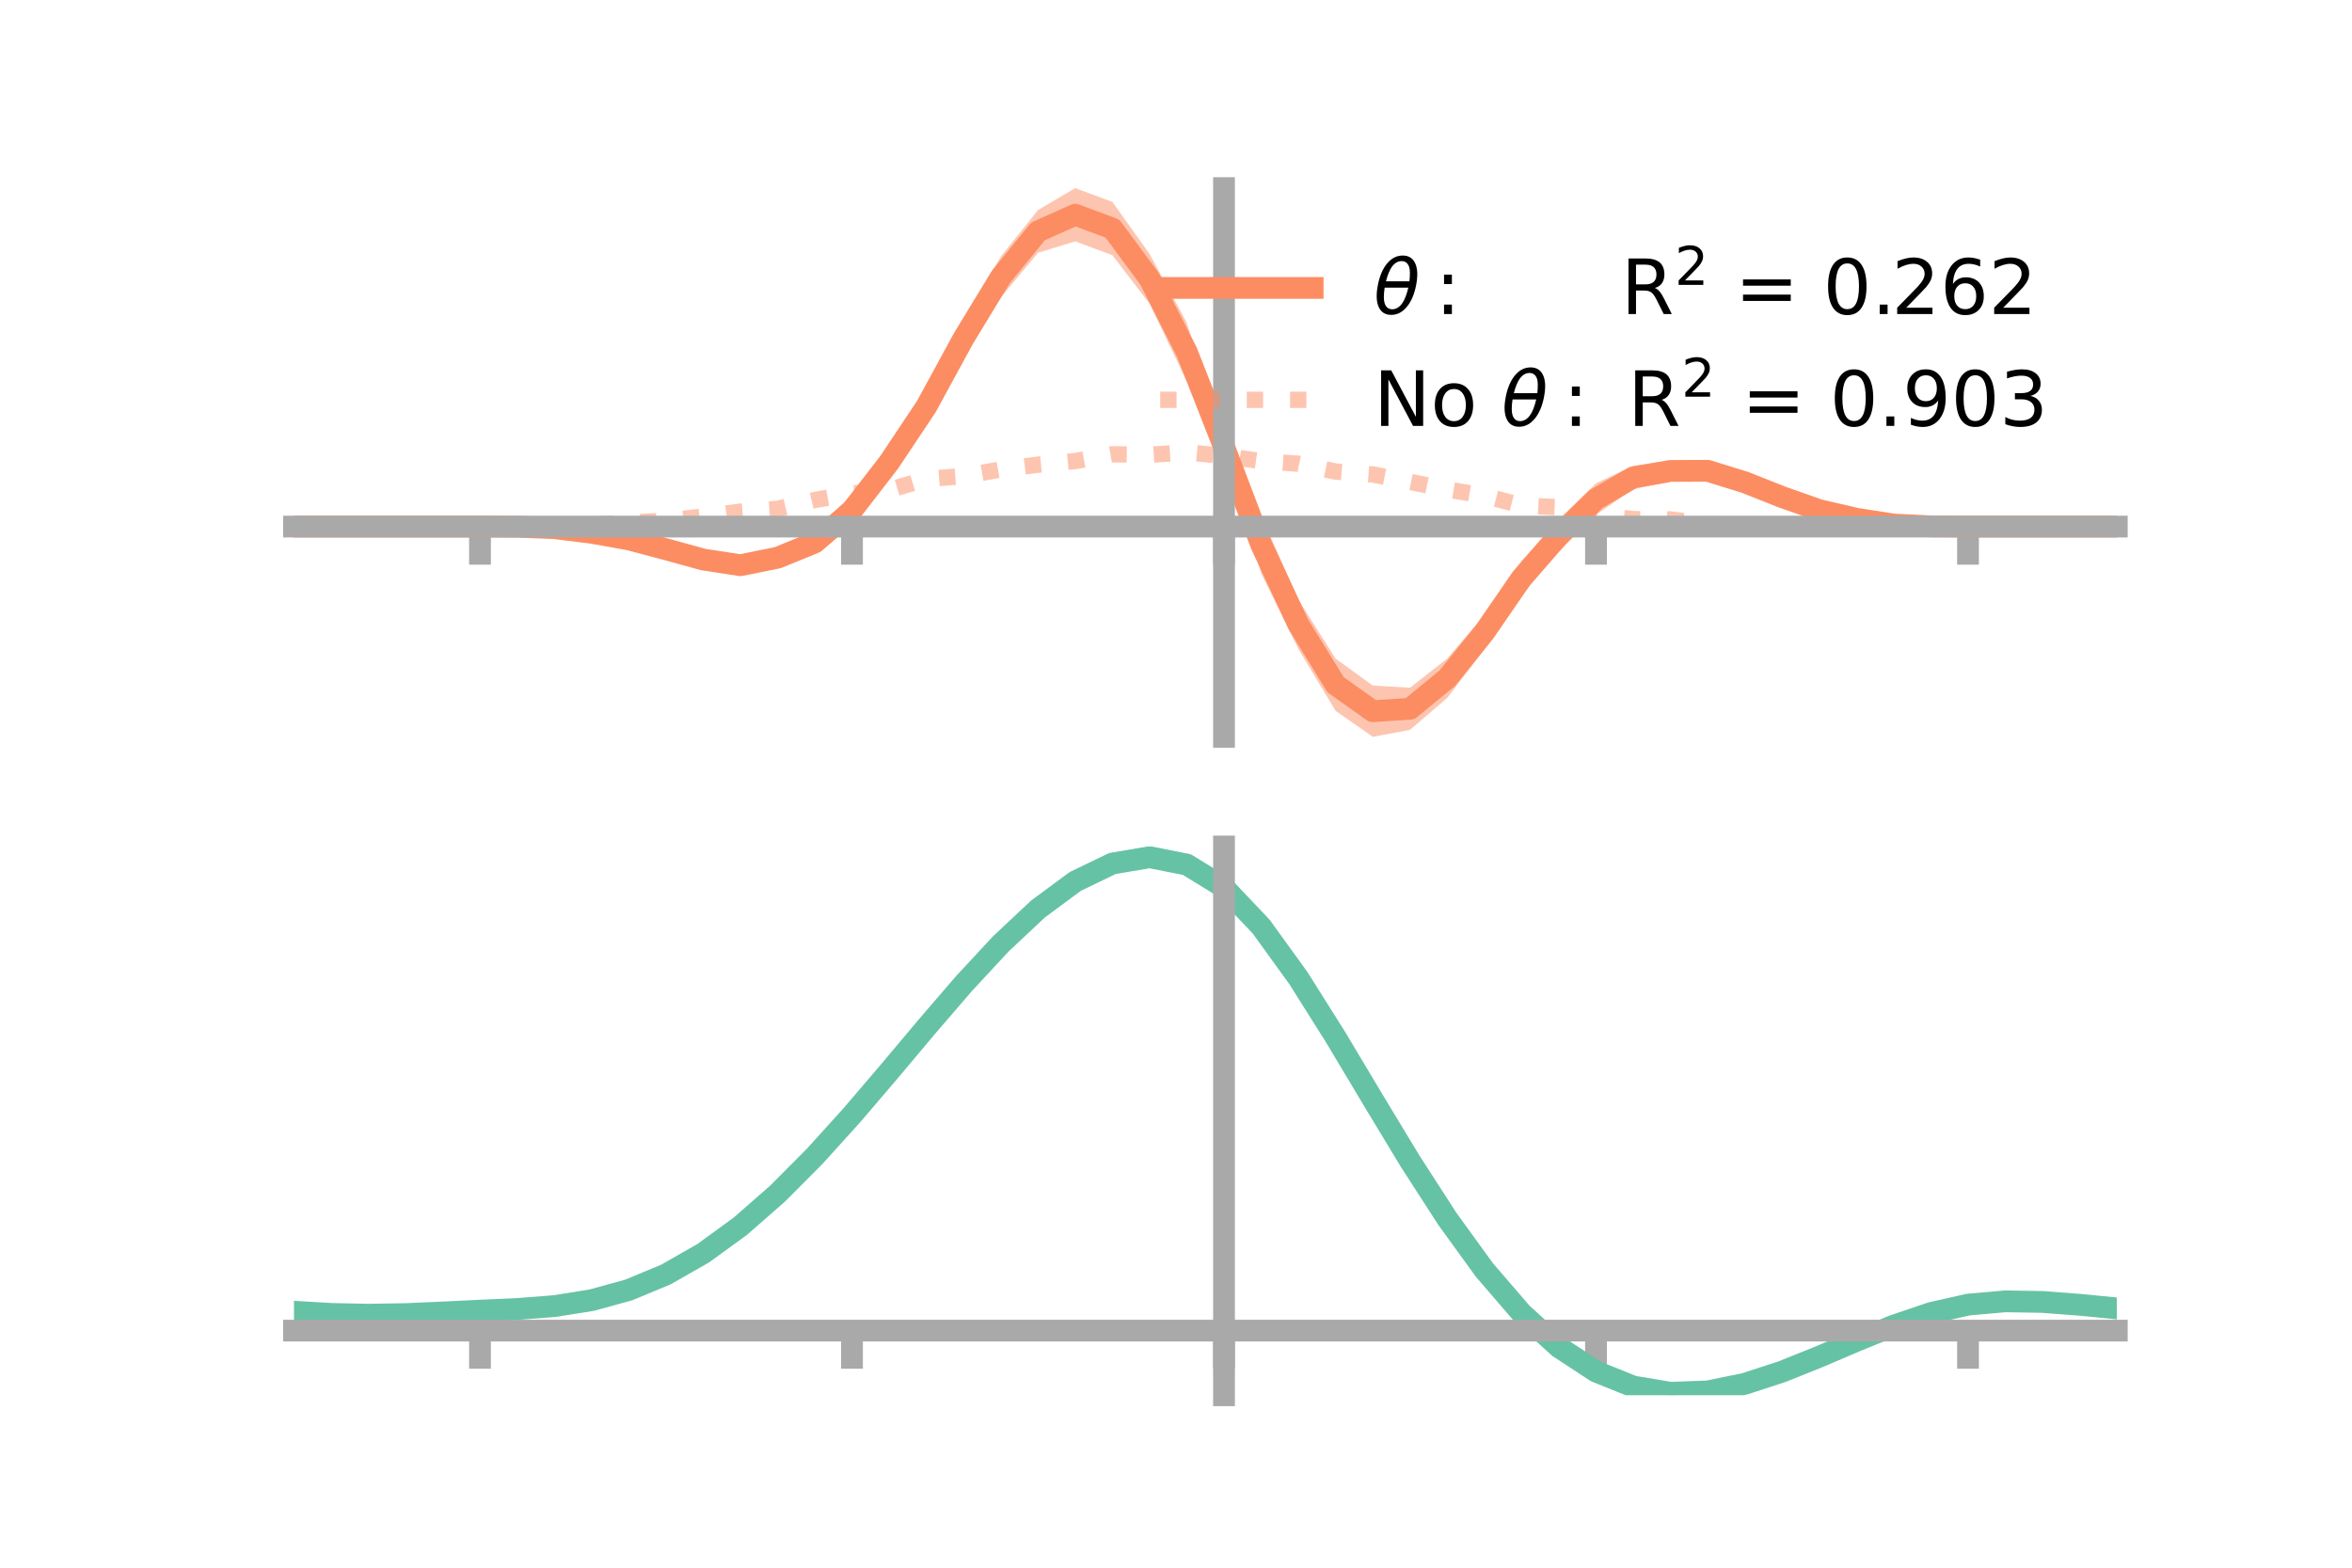 <?xml version="1.0" encoding="utf-8" standalone="no"?>
<!DOCTYPE svg PUBLIC "-//W3C//DTD SVG 1.1//EN"
  "http://www.w3.org/Graphics/SVG/1.1/DTD/svg11.dtd">
<!-- Created with matplotlib (https://matplotlib.org/) -->
<svg height="144pt" version="1.1" viewBox="0 0 216 144" width="216pt" xmlns="http://www.w3.org/2000/svg" xmlns:xlink="http://www.w3.org/1999/xlink">
 <defs>
  <style type="text/css">*{stroke-linecap:butt;stroke-linejoin:round;}</style>
 </defs>
 <g id="figure_1">
  <g id="patch_1">
   <path d="M 0 144 
L 216 144 
L 216 0 
L 0 0 
z
" style="fill:none;"/>
  </g>
  <g id="axes_1">
   <g id="patch_2">
    <path d="M 27 67.68 
L 194.4 67.68 
L 194.4 17.28 
L 27 17.28 
z
" style="fill:none;"/>
   </g>
   <g id="PolyCollection_1">
    <path clip-path="url(#p7f58cd84f5)" d="M 27 48.369 
L 27 48.369 
L 30.416 48.369 
L 33.833 48.369 
L 37.249 48.369 
L 40.665 48.369 
L 44.082 48.369 
L 47.498 48.344 
L 50.914 48.376 
L 54.331 48.705 
L 57.747 49.217 
L 61.163 50.003 
L 64.58 50.729 
L 67.996 51.093 
L 71.412 50.296 
L 74.829 48.755 
L 78.245 45.436 
L 81.661 40.969 
L 85.078 35.743 
L 88.494 29.452 
L 91.91 23.568 
L 95.327 19.294 
L 98.743 17.28 
L 102.159 18.546 
L 105.576 23.328 
L 108.992 29.646 
L 112.408 40.818 
L 115.824 47.377 
L 119.241 55.093 
L 122.657 60.498 
L 126.073 62.973 
L 129.49 63.169 
L 132.906 60.493 
L 136.322 56.492 
L 139.739 51.522 
L 143.155 47.704 
L 146.571 44.397 
L 149.988 42.782 
L 153.404 42.288 
L 156.82 42.402 
L 160.237 43.629 
L 163.653 45.189 
L 167.069 46.524 
L 170.486 47.417 
L 173.902 48.043 
L 177.318 48.31 
L 180.735 48.369 
L 184.151 48.369 
L 187.567 48.369 
L 190.984 48.369 
L 194.4 48.369 
L 194.4 48.369 
L 194.4 48.369 
L 190.984 48.369 
L 187.567 48.369 
L 184.151 48.369 
L 180.735 48.369 
L 177.318 48.39 
L 173.902 48.32 
L 170.486 47.885 
L 167.069 47.189 
L 163.653 46.122 
L 160.237 44.974 
L 156.82 44.087 
L 153.404 44.233 
L 149.988 44.928 
L 146.571 47.286 
L 143.155 50.681 
L 139.739 54.688 
L 136.322 59.649 
L 132.906 64.113 
L 129.49 67.041 
L 126.073 67.68 
L 122.657 65.294 
L 119.241 59.611 
L 115.824 52.669 
L 112.408 41.26 
L 108.992 35.021 
L 105.576 27.905 
L 102.159 23.444 
L 98.743 22.168 
L 95.327 23.218 
L 91.91 27.327 
L 88.494 32.678 
L 85.078 38.926 
L 81.661 43.953 
L 78.245 48.329 
L 74.829 50.904 
L 71.412 52.161 
L 67.996 52.745 
L 64.58 52.06 
L 61.163 50.902 
L 57.747 49.872 
L 54.331 49.168 
L 50.914 48.648 
L 47.498 48.422 
L 44.082 48.369 
L 40.665 48.369 
L 37.249 48.369 
L 33.833 48.369 
L 30.416 48.369 
L 27 48.369 
z
" style="fill:#fc8d62;fill-opacity:0.5;"/>
   </g>
   <g id="matplotlib.axis_1">
    <g id="xtick_1">
     <g id="line2d_1">
      <defs>
       <path d="M 0 0 
L 0 3.5 
" id="m81f51a8e0a" style="stroke:#a9a9a9;stroke-width:2;"/>
      </defs>
      <g>
       <use style="fill:#a9a9a9;stroke:#a9a9a9;stroke-width:2;" x="44.082" xlink:href="#m81f51a8e0a" y="48.369"/>
      </g>
     </g>
    </g>
    <g id="xtick_2">
     <g id="line2d_2">
      <g>
       <use style="fill:#a9a9a9;stroke:#a9a9a9;stroke-width:2;" x="78.245" xlink:href="#m81f51a8e0a" y="48.369"/>
      </g>
     </g>
    </g>
    <g id="xtick_3">
     <g id="line2d_3">
      <g>
       <use style="fill:#a9a9a9;stroke:#a9a9a9;stroke-width:2;" x="112.408" xlink:href="#m81f51a8e0a" y="48.369"/>
      </g>
     </g>
    </g>
    <g id="xtick_4">
     <g id="line2d_4">
      <g>
       <use style="fill:#a9a9a9;stroke:#a9a9a9;stroke-width:2;" x="146.571" xlink:href="#m81f51a8e0a" y="48.369"/>
      </g>
     </g>
    </g>
    <g id="xtick_5">
     <g id="line2d_5">
      <g>
       <use style="fill:#a9a9a9;stroke:#a9a9a9;stroke-width:2;" x="180.735" xlink:href="#m81f51a8e0a" y="48.369"/>
      </g>
     </g>
    </g>
   </g>
   <g id="matplotlib.axis_2"/>
   <g id="line2d_6">
    <path clip-path="url(#p7f58cd84f5)" d="M 27 48.369 
L 30.416 48.369 
L 33.833 48.369 
L 37.249 48.369 
L 40.665 48.369 
L 44.082 48.369 
L 47.498 48.383 
L 50.914 48.512 
L 54.331 48.937 
L 57.747 49.544 
L 61.163 50.452 
L 64.58 51.394 
L 67.996 51.919 
L 71.412 51.228 
L 74.829 49.83 
L 78.245 46.883 
L 81.661 42.461 
L 85.078 37.335 
L 88.494 31.065 
L 91.91 25.448 
L 95.327 21.256 
L 98.743 19.724 
L 102.159 20.995 
L 105.576 25.616 
L 108.992 32.333 
L 112.408 41.039 
L 115.824 50.023 
L 119.241 57.352 
L 122.657 62.896 
L 126.073 65.327 
L 129.49 65.105 
L 132.906 62.303 
L 136.322 58.071 
L 139.739 53.105 
L 143.155 49.192 
L 146.571 45.842 
L 149.988 43.855 
L 153.404 43.26 
L 156.82 43.245 
L 160.237 44.301 
L 163.653 45.655 
L 167.069 46.857 
L 170.486 47.651 
L 173.902 48.181 
L 177.318 48.35 
L 180.735 48.369 
L 184.151 48.369 
L 187.567 48.369 
L 190.984 48.369 
L 194.4 48.369 
" style="fill:none;stroke:#fc8d62;stroke-linecap:square;stroke-width:2;"/>
   </g>
   <g id="line2d_7">
    <path clip-path="url(#p7f58cd84f5)" d="M 27 48.369 
L 30.416 48.369 
L 33.833 48.369 
L 37.249 48.369 
L 40.665 48.369 
L 44.082 48.369 
L 47.498 48.359 
L 50.914 48.277 
L 54.331 48.203 
L 57.747 48.01 
L 61.163 47.825 
L 64.58 47.444 
L 67.996 46.997 
L 71.412 46.74 
L 74.829 45.929 
L 78.245 45.331 
L 81.661 45.009 
L 85.078 43.998 
L 88.494 43.732 
L 91.91 43.122 
L 95.327 42.682 
L 98.743 42.35 
L 102.159 41.728 
L 105.576 41.774 
L 108.992 41.553 
L 112.408 41.872 
L 115.824 42.36 
L 119.241 42.592 
L 122.657 43.314 
L 126.073 43.581 
L 129.49 44.261 
L 132.906 44.955 
L 136.322 45.535 
L 139.739 46.434 
L 143.155 46.59 
L 146.571 47.313 
L 149.988 47.682 
L 153.404 47.708 
L 156.82 48.154 
L 160.237 48.252 
L 163.653 48.299 
L 167.069 48.405 
L 170.486 48.4 
L 173.902 48.419 
L 177.318 48.374 
L 180.735 48.369 
L 184.151 48.369 
L 187.567 48.369 
L 190.984 48.369 
L 194.4 48.369 
" style="fill:none;stroke:#fc8d62;stroke-dasharray:1.5,2.475;stroke-dashoffset:0;stroke-opacity:0.5;stroke-width:1.5;"/>
   </g>
   <g id="patch_3">
    <path d="M 112.408 67.68 
L 112.408 17.28 
" style="fill:none;stroke:#a9a9a9;stroke-linecap:square;stroke-linejoin:miter;stroke-width:2;"/>
   </g>
   <g id="patch_4">
    <path d="M 194.4 67.68 
L 194.4 17.28 
" style="fill:none;"/>
   </g>
   <g id="patch_5">
    <path d="M 27 48.369 
L 194.4 48.369 
" style="fill:none;stroke:#a9a9a9;stroke-linecap:square;stroke-linejoin:miter;stroke-width:2;"/>
   </g>
   <g id="patch_6">
    <path d="M 27 17.28 
L 194.4 17.28 
" style="fill:none;"/>
   </g>
   <g id="legend_1">
    <g id="line2d_8">
     <path d="M 106.55 26.449 
L 120.55 26.449 
" style="fill:none;stroke:#fc8d62;stroke-linecap:square;stroke-width:2;"/>
    </g>
    <g id="line2d_9"/>
    <g id="text_1">
     <!-- $\theta:$      R$^{2}$ = 0.262 -->
     <g transform="translate(126.15 28.899)scale(0.07 -0.07)">
      <defs>
       <path d="M 45.516 34.672 
L 14.453 34.672 
Q 12.359 20.062 14.5 13.875 
Q 17.188 6.25 24.469 6.25 
Q 31.781 6.25 37.359 13.922 
Q 42.234 20.656 45.516 34.672 
z
M 47.016 42.969 
Q 48.344 56.844 46.625 61.719 
Q 43.953 69.438 36.766 69.438 
Q 29.297 69.438 23.828 61.812 
Q 19.531 55.672 16.156 42.969 
z
M 38.188 76.766 
Q 49.906 76.766 54.594 66.406 
Q 59.281 56.109 55.719 37.844 
Q 52.203 19.625 43.453 9.281 
Q 34.766 -1.125 23.047 -1.125 
Q 11.281 -1.125 6.641 9.281 
Q 2 19.625 5.516 37.844 
Q 9.078 56.109 17.719 66.406 
Q 26.422 76.766 38.188 76.766 
z
" id="DejaVuSans-Oblique-952"/>
       <path d="M 11.719 12.406 
L 22.016 12.406 
L 22.016 0 
L 11.719 0 
z
M 11.719 51.703 
L 22.016 51.703 
L 22.016 39.312 
L 11.719 39.312 
z
" id="DejaVuSans-58"/>
       <path id="DejaVuSans-32"/>
       <path d="M 44.391 34.188 
Q 47.562 33.109 50.562 29.594 
Q 53.562 26.078 56.594 19.922 
L 66.609 0 
L 56 0 
L 46.688 18.703 
Q 43.062 26.031 39.672 28.422 
Q 36.281 30.812 30.422 30.812 
L 19.672 30.812 
L 19.672 0 
L 9.812 0 
L 9.812 72.906 
L 32.078 72.906 
Q 44.578 72.906 50.734 67.672 
Q 56.891 62.453 56.891 51.906 
Q 56.891 45.016 53.688 40.469 
Q 50.484 35.938 44.391 34.188 
z
M 19.672 64.797 
L 19.672 38.922 
L 32.078 38.922 
Q 39.203 38.922 42.844 42.219 
Q 46.484 45.516 46.484 51.906 
Q 46.484 58.297 42.844 61.547 
Q 39.203 64.797 32.078 64.797 
z
" id="DejaVuSans-82"/>
       <path d="M 19.188 8.297 
L 53.609 8.297 
L 53.609 0 
L 7.328 0 
L 7.328 8.297 
Q 12.938 14.109 22.625 23.891 
Q 32.328 33.688 34.812 36.531 
Q 39.547 41.844 41.422 45.531 
Q 43.312 49.219 43.312 52.781 
Q 43.312 58.594 39.234 62.25 
Q 35.156 65.922 28.609 65.922 
Q 23.969 65.922 18.812 64.312 
Q 13.672 62.703 7.812 59.422 
L 7.812 69.391 
Q 13.766 71.781 18.938 73 
Q 24.125 74.219 28.422 74.219 
Q 39.75 74.219 46.484 68.547 
Q 53.219 62.891 53.219 53.422 
Q 53.219 48.922 51.531 44.891 
Q 49.859 40.875 45.406 35.406 
Q 44.188 33.984 37.641 27.219 
Q 31.109 20.453 19.188 8.297 
z
" id="DejaVuSans-50"/>
       <path d="M 10.594 45.406 
L 73.188 45.406 
L 73.188 37.203 
L 10.594 37.203 
z
M 10.594 25.484 
L 73.188 25.484 
L 73.188 17.188 
L 10.594 17.188 
z
" id="DejaVuSans-61"/>
       <path d="M 31.781 66.406 
Q 24.172 66.406 20.328 58.906 
Q 16.5 51.422 16.5 36.375 
Q 16.5 21.391 20.328 13.891 
Q 24.172 6.391 31.781 6.391 
Q 39.453 6.391 43.281 13.891 
Q 47.125 21.391 47.125 36.375 
Q 47.125 51.422 43.281 58.906 
Q 39.453 66.406 31.781 66.406 
z
M 31.781 74.219 
Q 44.047 74.219 50.516 64.516 
Q 56.984 54.828 56.984 36.375 
Q 56.984 17.969 50.516 8.266 
Q 44.047 -1.422 31.781 -1.422 
Q 19.531 -1.422 13.062 8.266 
Q 6.594 17.969 6.594 36.375 
Q 6.594 54.828 13.062 64.516 
Q 19.531 74.219 31.781 74.219 
z
" id="DejaVuSans-48"/>
       <path d="M 10.688 12.406 
L 21 12.406 
L 21 0 
L 10.688 0 
z
" id="DejaVuSans-46"/>
       <path d="M 33.016 40.375 
Q 26.375 40.375 22.484 35.828 
Q 18.609 31.297 18.609 23.391 
Q 18.609 15.531 22.484 10.953 
Q 26.375 6.391 33.016 6.391 
Q 39.656 6.391 43.531 10.953 
Q 47.406 15.531 47.406 23.391 
Q 47.406 31.297 43.531 35.828 
Q 39.656 40.375 33.016 40.375 
z
M 52.594 71.297 
L 52.594 62.312 
Q 48.875 64.062 45.094 64.984 
Q 41.312 65.922 37.594 65.922 
Q 27.828 65.922 22.672 59.328 
Q 17.531 52.734 16.797 39.406 
Q 19.672 43.656 24.016 45.922 
Q 28.375 48.188 33.594 48.188 
Q 44.578 48.188 50.953 41.516 
Q 57.328 34.859 57.328 23.391 
Q 57.328 12.156 50.688 5.359 
Q 44.047 -1.422 33.016 -1.422 
Q 20.359 -1.422 13.672 8.266 
Q 6.984 17.969 6.984 36.375 
Q 6.984 53.656 15.188 63.938 
Q 23.391 74.219 37.203 74.219 
Q 40.922 74.219 44.703 73.484 
Q 48.484 72.75 52.594 71.297 
z
" id="DejaVuSans-54"/>
      </defs>
      <use transform="translate(0 0.766)" xlink:href="#DejaVuSans-Oblique-952"/>
      <use transform="translate(80.664 0.766)" xlink:href="#DejaVuSans-58"/>
      <use transform="translate(133.838 0.766)" xlink:href="#DejaVuSans-32"/>
      <use transform="translate(165.625 0.766)" xlink:href="#DejaVuSans-32"/>
      <use transform="translate(197.412 0.766)" xlink:href="#DejaVuSans-32"/>
      <use transform="translate(229.199 0.766)" xlink:href="#DejaVuSans-32"/>
      <use transform="translate(260.986 0.766)" xlink:href="#DejaVuSans-32"/>
      <use transform="translate(292.773 0.766)" xlink:href="#DejaVuSans-32"/>
      <use transform="translate(324.561 0.766)" xlink:href="#DejaVuSans-82"/>
      <use transform="translate(395 39.047)scale(0.7)" xlink:href="#DejaVuSans-50"/>
      <use transform="translate(442.271 0.766)" xlink:href="#DejaVuSans-32"/>
      <use transform="translate(474.058 0.766)" xlink:href="#DejaVuSans-61"/>
      <use transform="translate(557.847 0.766)" xlink:href="#DejaVuSans-32"/>
      <use transform="translate(589.634 0.766)" xlink:href="#DejaVuSans-48"/>
      <use transform="translate(653.257 0.766)" xlink:href="#DejaVuSans-46"/>
      <use transform="translate(679.544 0.766)" xlink:href="#DejaVuSans-50"/>
      <use transform="translate(743.167 0.766)" xlink:href="#DejaVuSans-54"/>
      <use transform="translate(806.79 0.766)" xlink:href="#DejaVuSans-50"/>
     </g>
    </g>
    <g id="line2d_10">
     <path d="M 106.55 36.724 
L 120.55 36.724 
" style="fill:none;stroke:#fc8d62;stroke-dasharray:1.5,2.475;stroke-dashoffset:0;stroke-opacity:0.5;stroke-width:1.5;"/>
    </g>
    <g id="line2d_11"/>
    <g id="text_2">
     <!-- No $\theta:$ R$^{2}$ = 0.903 -->
     <g transform="translate(126.15 39.174)scale(0.07 -0.07)">
      <defs>
       <path d="M 9.812 72.906 
L 23.094 72.906 
L 55.422 11.922 
L 55.422 72.906 
L 64.984 72.906 
L 64.984 0 
L 51.703 0 
L 19.391 60.984 
L 19.391 0 
L 9.812 0 
z
" id="DejaVuSans-78"/>
       <path d="M 30.609 48.391 
Q 23.391 48.391 19.188 42.75 
Q 14.984 37.109 14.984 27.297 
Q 14.984 17.484 19.156 11.844 
Q 23.344 6.203 30.609 6.203 
Q 37.797 6.203 41.984 11.859 
Q 46.188 17.531 46.188 27.297 
Q 46.188 37.016 41.984 42.703 
Q 37.797 48.391 30.609 48.391 
z
M 30.609 56 
Q 42.328 56 49.016 48.375 
Q 55.719 40.766 55.719 27.297 
Q 55.719 13.875 49.016 6.219 
Q 42.328 -1.422 30.609 -1.422 
Q 18.844 -1.422 12.172 6.219 
Q 5.516 13.875 5.516 27.297 
Q 5.516 40.766 12.172 48.375 
Q 18.844 56 30.609 56 
z
" id="DejaVuSans-111"/>
       <path d="M 10.984 1.516 
L 10.984 10.5 
Q 14.703 8.734 18.5 7.812 
Q 22.312 6.891 25.984 6.891 
Q 35.75 6.891 40.891 13.453 
Q 46.047 20.016 46.781 33.406 
Q 43.953 29.203 39.594 26.953 
Q 35.25 24.703 29.984 24.703 
Q 19.047 24.703 12.672 31.312 
Q 6.297 37.938 6.297 49.422 
Q 6.297 60.641 12.938 67.422 
Q 19.578 74.219 30.609 74.219 
Q 43.266 74.219 49.922 64.516 
Q 56.594 54.828 56.594 36.375 
Q 56.594 19.141 48.406 8.859 
Q 40.234 -1.422 26.422 -1.422 
Q 22.703 -1.422 18.891 -0.688 
Q 15.094 0.047 10.984 1.516 
z
M 30.609 32.422 
Q 37.25 32.422 41.125 36.953 
Q 45.016 41.5 45.016 49.422 
Q 45.016 57.281 41.125 61.844 
Q 37.25 66.406 30.609 66.406 
Q 23.969 66.406 20.094 61.844 
Q 16.219 57.281 16.219 49.422 
Q 16.219 41.5 20.094 36.953 
Q 23.969 32.422 30.609 32.422 
z
" id="DejaVuSans-57"/>
       <path d="M 40.578 39.312 
Q 47.656 37.797 51.625 33 
Q 55.609 28.219 55.609 21.188 
Q 55.609 10.406 48.188 4.484 
Q 40.766 -1.422 27.094 -1.422 
Q 22.516 -1.422 17.656 -0.516 
Q 12.797 0.391 7.625 2.203 
L 7.625 11.719 
Q 11.719 9.328 16.594 8.109 
Q 21.484 6.891 26.812 6.891 
Q 36.078 6.891 40.938 10.547 
Q 45.797 14.203 45.797 21.188 
Q 45.797 27.641 41.281 31.266 
Q 36.766 34.906 28.719 34.906 
L 20.219 34.906 
L 20.219 43.016 
L 29.109 43.016 
Q 36.375 43.016 40.234 45.922 
Q 44.094 48.828 44.094 54.297 
Q 44.094 59.906 40.109 62.906 
Q 36.141 65.922 28.719 65.922 
Q 24.656 65.922 20.016 65.031 
Q 15.375 64.156 9.812 62.312 
L 9.812 71.094 
Q 15.438 72.656 20.344 73.438 
Q 25.25 74.219 29.594 74.219 
Q 40.828 74.219 47.359 69.109 
Q 53.906 64.016 53.906 55.328 
Q 53.906 49.266 50.438 45.094 
Q 46.969 40.922 40.578 39.312 
z
" id="DejaVuSans-51"/>
      </defs>
      <use transform="translate(0 0.766)" xlink:href="#DejaVuSans-78"/>
      <use transform="translate(74.805 0.766)" xlink:href="#DejaVuSans-111"/>
      <use transform="translate(135.986 0.766)" xlink:href="#DejaVuSans-32"/>
      <use transform="translate(167.773 0.766)" xlink:href="#DejaVuSans-Oblique-952"/>
      <use transform="translate(248.438 0.766)" xlink:href="#DejaVuSans-58"/>
      <use transform="translate(301.611 0.766)" xlink:href="#DejaVuSans-32"/>
      <use transform="translate(333.398 0.766)" xlink:href="#DejaVuSans-82"/>
      <use transform="translate(403.838 39.047)scale(0.7)" xlink:href="#DejaVuSans-50"/>
      <use transform="translate(451.108 0.766)" xlink:href="#DejaVuSans-32"/>
      <use transform="translate(482.896 0.766)" xlink:href="#DejaVuSans-61"/>
      <use transform="translate(566.685 0.766)" xlink:href="#DejaVuSans-32"/>
      <use transform="translate(598.472 0.766)" xlink:href="#DejaVuSans-48"/>
      <use transform="translate(662.095 0.766)" xlink:href="#DejaVuSans-46"/>
      <use transform="translate(693.882 0.766)" xlink:href="#DejaVuSans-57"/>
      <use transform="translate(757.505 0.766)" xlink:href="#DejaVuSans-48"/>
      <use transform="translate(821.128 0.766)" xlink:href="#DejaVuSans-51"/>
     </g>
    </g>
   </g>
  </g>
  <g id="axes_2">
   <g id="patch_7">
    <path d="M 27 128.16 
L 194.4 128.16 
L 194.4 77.76 
L 27 77.76 
z
" style="fill:none;"/>
   </g>
   <g id="PolyCollection_2">
    <path clip-path="url(#pe2b1b21141)" d="M 27 120.53 
L 27 120.444 
L 30.416 120.659 
L 33.833 120.733 
L 37.249 120.671 
L 40.665 120.515 
L 44.082 120.337 
L 47.498 120.181 
L 50.914 119.908 
L 54.331 119.36 
L 57.747 118.409 
L 61.163 116.964 
L 64.58 114.974 
L 67.996 112.43 
L 71.412 109.364 
L 74.829 105.844 
L 78.245 101.97 
L 81.661 97.873 
L 85.078 93.707 
L 88.494 89.646 
L 91.91 85.88 
L 95.327 82.607 
L 98.743 80.029 
L 102.159 78.349 
L 105.576 77.76 
L 108.992 78.449 
L 112.408 80.583 
L 115.824 84.242 
L 119.241 89.044 
L 122.657 94.553 
L 126.073 100.36 
L 129.49 106.106 
L 132.906 111.492 
L 136.322 116.283 
L 139.739 120.312 
L 143.155 123.477 
L 146.571 125.74 
L 149.988 127.126 
L 153.404 127.706 
L 156.82 127.588 
L 160.237 126.907 
L 163.653 125.814 
L 167.069 124.469 
L 170.486 123.033 
L 173.902 121.667 
L 177.318 120.522 
L 180.735 119.749 
L 184.151 119.449 
L 187.567 119.511 
L 190.984 119.782 
L 194.4 120.128 
L 194.4 120.241 
L 194.4 120.241 
L 190.984 119.921 
L 187.567 119.669 
L 184.151 119.618 
L 180.735 119.922 
L 177.318 120.703 
L 173.902 121.876 
L 170.486 123.29 
L 167.069 124.78 
L 163.653 126.178 
L 160.237 127.314 
L 156.82 128.025 
L 153.404 128.16 
L 149.988 127.593 
L 146.571 126.228 
L 143.155 124.011 
L 139.739 120.93 
L 136.322 117.024 
L 132.906 112.387 
L 129.49 107.175 
L 126.073 101.613 
L 122.657 95.987 
L 119.241 90.646 
L 115.824 85.988 
L 112.408 82.441 
L 108.992 80.379 
L 105.576 79.717 
L 102.159 80.289 
L 98.743 81.909 
L 95.327 84.386 
L 91.91 87.524 
L 88.494 91.126 
L 85.078 95.004 
L 81.661 98.976 
L 78.245 102.877 
L 74.829 106.561 
L 71.412 109.909 
L 67.996 112.828 
L 64.58 115.258 
L 61.163 117.169 
L 57.747 118.569 
L 54.331 119.499 
L 50.914 120.035 
L 47.498 120.297 
L 44.082 120.44 
L 40.665 120.602 
L 37.249 120.74 
L 33.833 120.791 
L 30.416 120.722 
L 27 120.53 
z
" style="fill:#66c2a5;fill-opacity:0.5;"/>
   </g>
   <g id="matplotlib.axis_3">
    <g id="xtick_6">
     <g id="line2d_12">
      <g>
       <use style="fill:#a9a9a9;stroke:#a9a9a9;stroke-width:2;" x="44.082" xlink:href="#m81f51a8e0a" y="122.226"/>
      </g>
     </g>
    </g>
    <g id="xtick_7">
     <g id="line2d_13">
      <g>
       <use style="fill:#a9a9a9;stroke:#a9a9a9;stroke-width:2;" x="78.245" xlink:href="#m81f51a8e0a" y="122.226"/>
      </g>
     </g>
    </g>
    <g id="xtick_8">
     <g id="line2d_14">
      <g>
       <use style="fill:#a9a9a9;stroke:#a9a9a9;stroke-width:2;" x="112.408" xlink:href="#m81f51a8e0a" y="122.226"/>
      </g>
     </g>
    </g>
    <g id="xtick_9">
     <g id="line2d_15">
      <g>
       <use style="fill:#a9a9a9;stroke:#a9a9a9;stroke-width:2;" x="146.571" xlink:href="#m81f51a8e0a" y="122.226"/>
      </g>
     </g>
    </g>
    <g id="xtick_10">
     <g id="line2d_16">
      <g>
       <use style="fill:#a9a9a9;stroke:#a9a9a9;stroke-width:2;" x="180.735" xlink:href="#m81f51a8e0a" y="122.226"/>
      </g>
     </g>
    </g>
   </g>
   <g id="matplotlib.axis_4"/>
   <g id="line2d_17">
    <path clip-path="url(#pe2b1b21141)" d="M 27 120.487 
L 30.416 120.69 
L 33.833 120.762 
L 37.249 120.705 
L 40.665 120.558 
L 44.082 120.389 
L 47.498 120.239 
L 50.914 119.972 
L 54.331 119.429 
L 57.747 118.489 
L 61.163 117.066 
L 64.58 115.116 
L 67.996 112.629 
L 71.412 109.637 
L 74.829 106.202 
L 78.245 102.423 
L 81.661 98.424 
L 85.078 94.355 
L 88.494 90.386 
L 91.91 86.702 
L 95.327 83.496 
L 98.743 80.969 
L 102.159 79.319 
L 105.576 78.739 
L 108.992 79.414 
L 112.408 81.512 
L 115.824 85.115 
L 119.241 89.845 
L 122.657 95.27 
L 126.073 100.986 
L 129.49 106.641 
L 132.906 111.939 
L 136.322 116.654 
L 139.739 120.621 
L 143.155 123.744 
L 146.571 125.984 
L 149.988 127.36 
L 153.404 127.933 
L 156.82 127.807 
L 160.237 127.111 
L 163.653 125.996 
L 167.069 124.625 
L 170.486 123.162 
L 173.902 121.771 
L 177.318 120.612 
L 180.735 119.836 
L 184.151 119.533 
L 187.567 119.59 
L 190.984 119.851 
L 194.4 120.185 
" style="fill:none;stroke:#66c2a5;stroke-linecap:square;stroke-width:2;"/>
   </g>
   <g id="patch_8">
    <path d="M 112.408 128.16 
L 112.408 77.76 
" style="fill:none;stroke:#a9a9a9;stroke-linecap:square;stroke-linejoin:miter;stroke-width:2;"/>
   </g>
   <g id="patch_9">
    <path d="M 194.4 128.16 
L 194.4 77.76 
" style="fill:none;"/>
   </g>
   <g id="patch_10">
    <path d="M 27 122.226 
L 194.4 122.226 
" style="fill:none;stroke:#a9a9a9;stroke-linecap:square;stroke-linejoin:miter;stroke-width:2;"/>
   </g>
   <g id="patch_11">
    <path d="M 27 77.76 
L 194.4 77.76 
" style="fill:none;"/>
   </g>
  </g>
 </g>
 <defs>
  <clipPath id="p7f58cd84f5">
   <rect height="50.4" width="167.4" x="27" y="17.28"/>
  </clipPath>
  <clipPath id="pe2b1b21141">
   <rect height="50.4" width="167.4" x="27" y="77.76"/>
  </clipPath>
 </defs>
</svg>
